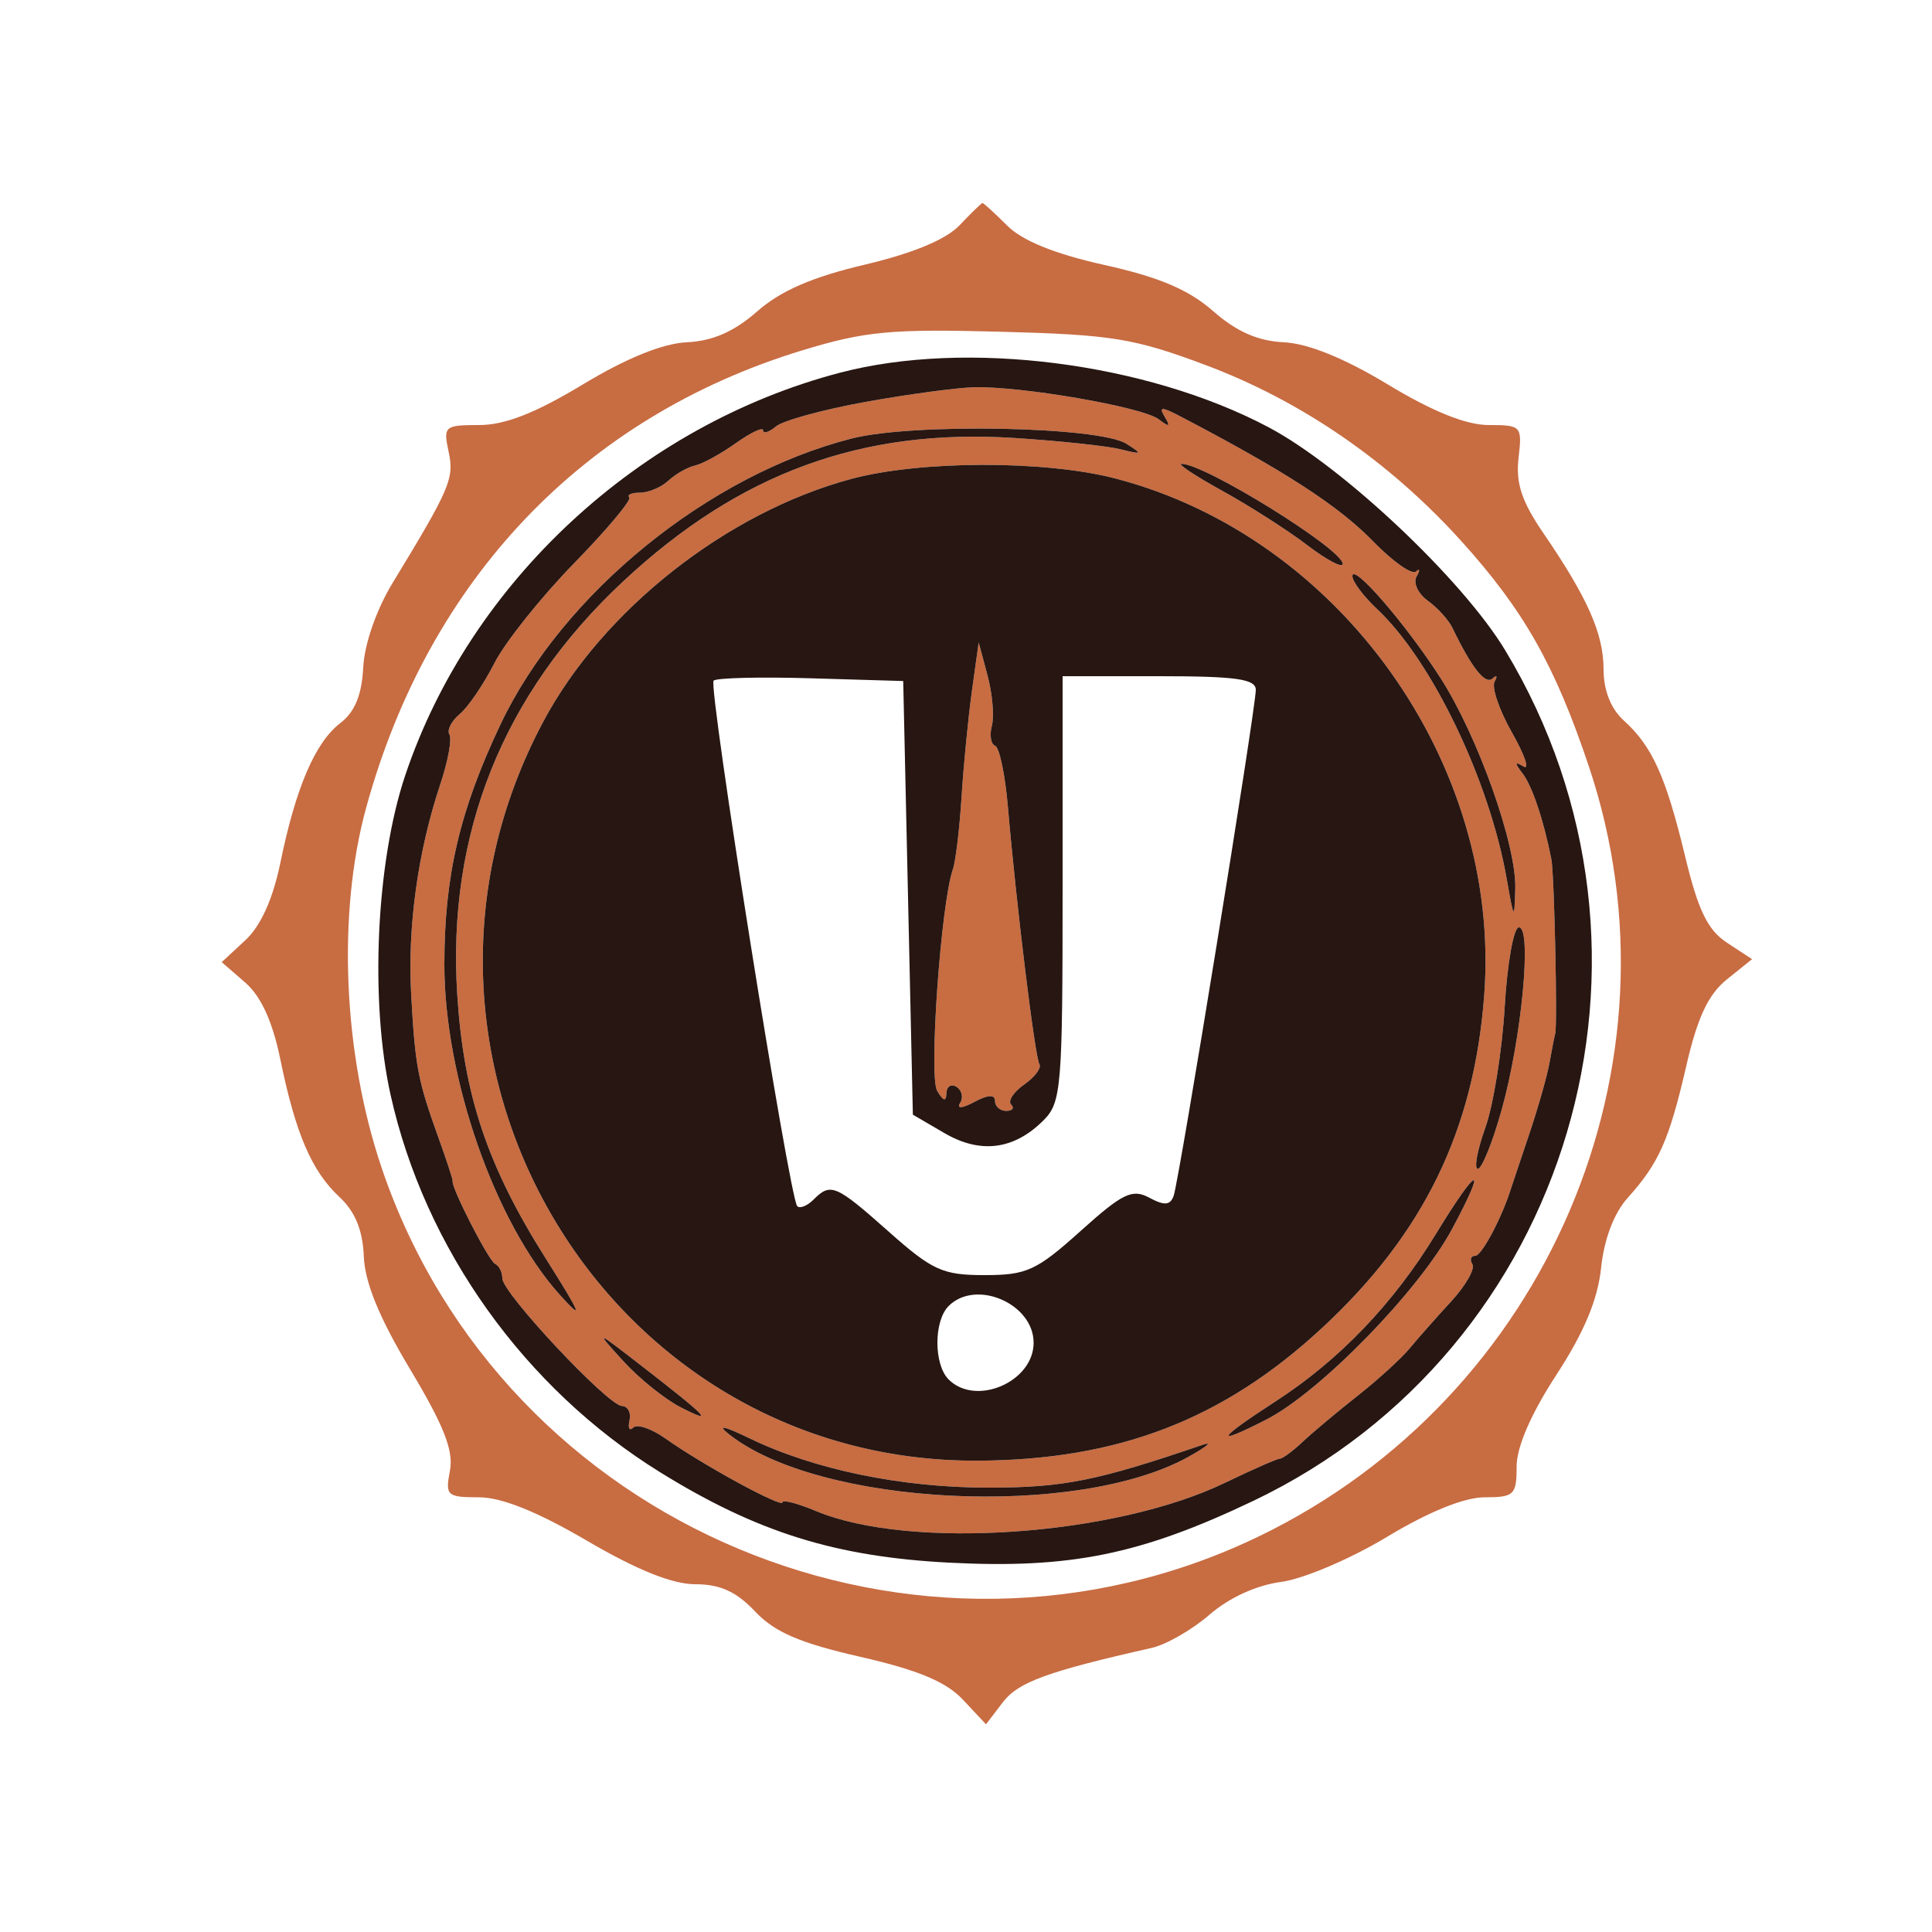<svg xmlns="http://www.w3.org/2000/svg" width="200" height="200" viewBox="0 0 200 200" version="1.1"><path d="M 99.342 23.313 C 97.939 24.794, 94.497 26.224, 89.507 27.401 C 84.086 28.679, 80.820 30.097, 78.393 32.228 C 76 34.329, 73.787 35.302, 71.104 35.432 C 68.590 35.554, 64.841 37.075, 60.316 39.809 C 55.428 42.762, 52.267 44, 49.610 44 C 46.020 44, 45.869 44.131, 46.438 46.750 C 47.041 49.529, 46.615 50.528, 40.655 60.324 C 38.964 63.104, 37.725 66.661, 37.600 69.099 C 37.453 71.951, 36.733 73.700, 35.234 74.849 C 32.633 76.841, 30.621 81.521, 29.030 89.281 C 28.256 93.059, 26.997 95.849, 25.399 97.331 L 22.953 99.599 25.388 101.716 C 27.025 103.139, 28.216 105.748, 29.020 109.667 C 30.595 117.350, 32.265 121.238, 35.140 123.914 C 36.766 125.429, 37.550 127.341, 37.662 130.064 C 37.773 132.790, 39.263 136.419, 42.462 141.758 C 45.963 147.601, 46.972 150.175, 46.576 152.250 C 46.083 154.828, 46.270 155, 49.567 155 C 51.929 155, 55.607 156.477, 60.771 159.500 C 65.943 162.528, 69.611 164, 71.982 164 C 74.551 164, 76.227 164.763, 78.164 166.816 C 80.190 168.962, 82.782 170.080, 89.052 171.512 C 95.025 172.876, 97.939 174.092, 99.676 175.946 L 102.071 178.500 103.819 176.212 C 105.410 174.128, 108.412 173.033, 119.232 170.588 C 120.734 170.249, 123.434 168.694, 125.232 167.133 C 127.231 165.396, 130.098 164.087, 132.618 163.760 C 134.889 163.465, 139.792 161.382, 143.554 159.113 C 147.894 156.495, 151.578 155, 153.687 155 C 156.743 155, 157 154.753, 157 151.820 C 157 149.783, 158.483 146.363, 161.124 142.310 C 163.992 137.908, 165.400 134.536, 165.746 131.240 C 166.058 128.262, 167.082 125.571, 168.499 124 C 171.727 120.423, 172.793 118.020, 174.569 110.319 C 175.719 105.329, 176.842 102.936, 178.757 101.395 L 181.373 99.291 178.781 97.592 C 176.780 96.281, 175.795 94.255, 174.456 88.697 C 172.454 80.389, 171.041 77.252, 168.102 74.593 C 166.752 73.371, 166 71.475, 166 69.295 C 166 65.610, 164.360 61.898, 159.759 55.174 C 157.527 51.912, 156.897 50.005, 157.199 47.424 C 157.586 44.103, 157.493 44, 154.109 44 C 151.782 44, 148.310 42.604, 143.684 39.809 C 139.159 37.075, 135.410 35.554, 132.896 35.432 C 130.205 35.301, 127.998 34.327, 125.579 32.203 C 123.058 29.990, 120.007 28.693, 114.370 27.439 C 109.201 26.289, 105.841 24.931, 104.267 23.358 C 102.970 22.061, 101.817 21.008, 101.705 21.017 C 101.592 21.027, 100.529 22.060, 99.342 23.313 M 83 36.284 C 60.397 43.185, 44.386 59.989, 37.905 83.613 C 34.887 94.614, 35.522 109.162, 39.535 120.976 C 52.157 158.131, 95.084 176.103, 130.387 159.012 C 160.139 144.609, 174.846 110.239, 164.480 79.340 C 160.955 68.836, 157.732 63.150, 151.226 55.961 C 143.796 47.750, 134.702 41.497, 124.801 37.790 C 117.381 35.011, 115.121 34.645, 103.500 34.338 C 92.181 34.039, 89.530 34.291, 83 36.284 M 89.578 41.610 C 85.221 42.396, 81.059 43.536, 80.328 44.143 C 79.598 44.749, 79 44.934, 79 44.554 C 79 44.175, 77.731 44.767, 76.180 45.872 C 74.629 46.976, 72.727 48.020, 71.954 48.190 C 71.180 48.361, 69.942 49.063, 69.202 49.750 C 68.463 50.438, 67.139 51, 66.262 51 C 65.385 51, 64.882 51.216, 65.146 51.480 C 65.410 51.743, 62.828 54.826, 59.409 58.330 C 55.990 61.835, 52.282 66.486, 51.170 68.668 C 50.057 70.849, 48.443 73.217, 47.584 73.930 C 46.725 74.643, 46.248 75.592, 46.524 76.039 C 46.801 76.486, 46.377 78.798, 45.582 81.176 C 43.254 88.147, 42.174 95.931, 42.564 102.950 C 42.977 110.405, 43.250 111.841, 45.385 117.764 C 46.230 120.109, 46.892 122.134, 46.858 122.264 C 46.685 122.906, 50.600 130.544, 51.250 130.833 C 51.663 131.017, 52 131.692, 52 132.335 C 52 133.847, 62.905 145.486, 64.378 145.545 C 64.995 145.570, 65.350 146.245, 65.167 147.045 C 64.983 147.845, 65.158 148.176, 65.554 147.780 C 65.950 147.383, 67.450 147.894, 68.887 148.914 C 72.725 151.640, 81 156.151, 81 155.519 C 81 155.219, 82.563 155.626, 84.473 156.424 C 94.165 160.474, 115.396 159.005, 126.818 153.495 C 129.667 152.121, 132.224 150.997, 132.499 150.998 C 132.775 150.999, 133.837 150.213, 134.860 149.250 C 135.882 148.287, 138.433 146.150, 140.528 144.500 C 142.623 142.850, 145.049 140.641, 145.919 139.591 C 146.788 138.541, 148.729 136.347, 150.230 134.714 C 151.732 133.081, 152.718 131.352, 152.421 130.872 C 152.125 130.393, 152.260 130, 152.722 130 C 153.386 130, 155.501 126.005, 156.428 123 C 156.513 122.725, 157.343 120.250, 158.273 117.500 C 159.203 114.750, 160.164 111.375, 160.408 110 C 160.652 108.625, 160.916 107.275, 160.994 107 C 161.242 106.131, 160.900 90.502, 160.600 88.967 C 159.809 84.925, 158.611 81.354, 157.612 80.058 C 156.772 78.969, 156.797 78.794, 157.712 79.344 C 158.379 79.744, 157.844 78.168, 156.523 75.843 C 155.202 73.517, 154.391 71.138, 154.721 70.557 C 155.051 69.976, 154.951 69.835, 154.500 70.244 C 153.757 70.917, 152.349 69.134, 150.355 65 C 149.957 64.175, 148.807 62.907, 147.799 62.182 C 146.791 61.456, 146.271 60.331, 146.644 59.682 C 147.016 59.032, 146.986 58.800, 146.578 59.166 C 146.169 59.532, 144.184 58.135, 142.167 56.061 C 138.566 52.357, 132.993 48.744, 122.145 43.082 C 120.219 42.076, 119.936 42.093, 120.587 43.176 C 121.203 44.199, 121.056 44.249, 119.942 43.399 C 118.283 42.132, 105.706 39.957, 100.807 40.090 C 98.988 40.139, 93.935 40.823, 89.578 41.610 M 88.183 45.391 C 73.311 49.175, 58.227 61.454, 51.807 75 C 47.585 83.909, 46 90.689, 46 99.839 C 46 111.561, 51.225 126.540, 57.915 134 C 60.486 136.866, 60.223 136.183, 56.467 130.232 C 50.459 120.713, 48.007 113.399, 47.336 103 C 46.258 86.298, 52.067 71.804, 64.489 60.204 C 76.509 48.978, 89.187 44.326, 105 45.339 C 109.675 45.638, 114.625 46.165, 116 46.510 C 118.243 47.073, 118.306 47.015, 116.612 45.942 C 113.781 44.149, 94.530 43.775, 88.183 45.391 M 88.112 49.581 C 75.213 53.050, 62.395 63.153, 56.238 74.704 C 37.751 109.390, 62.439 151.393, 101.206 151.209 C 115.761 151.140, 126.600 146.968, 136.828 137.499 C 147.373 127.736, 152.594 117.028, 153.647 103 C 155.445 79.044, 138.691 55.582, 115.465 49.533 C 108.175 47.634, 95.266 47.657, 88.112 49.581 M 126.581 50.838 C 129.376 52.380, 133.313 54.900, 135.331 56.439 C 137.349 57.978, 138.999 58.846, 138.998 58.369 C 138.995 56.857, 124.649 47.965, 122.300 48.018 C 121.860 48.028, 123.786 49.297, 126.581 50.838 M 140 59.646 C 140 60.199, 141.160 61.741, 142.578 63.073 C 148.241 68.393, 154.201 80.814, 155.979 91 C 156.717 95.227, 156.771 95.287, 156.861 92 C 156.986 87.464, 153.006 76.243, 149.128 70.199 C 145.544 64.615, 140 58.205, 140 59.646 M 100.616 71.500 C 100.232 74.250, 99.748 79.200, 99.540 82.500 C 99.331 85.800, 98.926 89.175, 98.638 90 C 97.403 93.547, 96.134 111.414, 97.011 112.913 C 97.643 113.994, 97.949 114.082, 97.970 113.191 C 97.986 112.471, 98.457 112.165, 99.016 112.510 C 99.575 112.856, 99.746 113.602, 99.396 114.169 C 99.007 114.797, 99.587 114.756, 100.879 114.065 C 102.277 113.317, 103 113.283, 103 113.965 C 103 114.534, 103.525 115, 104.167 115 C 104.808 115, 105.036 114.703, 104.673 114.340 C 104.310 113.977, 104.917 113.046, 106.023 112.271 C 107.129 111.497, 107.837 110.545, 107.597 110.157 C 107.135 109.409, 105.202 93.605, 104.336 83.500 C 104.054 80.200, 103.460 77.366, 103.017 77.202 C 102.575 77.038, 102.422 76.102, 102.679 75.121 C 102.935 74.141, 102.733 71.800, 102.229 69.919 L 101.313 66.500 100.616 71.500 M 155.765 104.250 C 155.498 108.787, 154.594 114.412, 153.757 116.750 C 152.919 119.088, 152.572 121, 152.985 121 C 153.398 121, 154.502 118.273, 155.437 114.940 C 157.523 107.505, 158.616 96, 157.236 96 C 156.694 96, 156.032 99.713, 155.765 104.250 M 148.638 127.750 C 144.257 134.935, 138.659 140.782, 132.084 145.043 C 125.948 149.018, 125.549 149.781, 131.079 146.960 C 136.639 144.123, 146.888 133.613, 150.312 127.237 C 154.068 120.243, 153.020 120.564, 148.638 127.750 M 64.500 140.879 C 66.150 142.694, 68.850 144.865, 70.500 145.704 C 74.006 147.486, 73.307 146.744, 66.500 141.461 C 61.606 137.663, 61.564 137.650, 64.500 140.879 M 75.440 148.454 C 84.795 155.900, 111.457 157.228, 123 150.824 C 124.925 149.756, 125.600 149.190, 124.500 149.566 C 113.555 153.308, 110.089 154, 102.305 154 C 93.294 154, 84.273 152.133, 77.560 148.879 C 74.956 147.616, 74.196 147.464, 75.440 148.454" stroke="none" fill="#c86c42" fill-rule="evenodd"/><path d="M 87 38.571 C 66.197 44.015, 48.654 60.255, 41.944 80.279 C 38.932 89.268, 38.275 103.644, 40.433 113.341 C 43.967 129.229, 54.300 143.705, 68.305 152.387 C 78.344 158.611, 86.480 161.159, 98.261 161.766 C 110.793 162.411, 118.066 160.934, 129.730 155.374 C 162.606 139.704, 174.751 98.717, 155.821 67.324 C 151.397 59.986, 138.980 48.283, 131.314 44.225 C 118.669 37.532, 100.049 35.156, 87 38.571 M 89.578 41.610 C 85.221 42.396, 81.059 43.536, 80.328 44.143 C 79.598 44.749, 79 44.934, 79 44.554 C 79 44.175, 77.731 44.767, 76.180 45.872 C 74.629 46.976, 72.727 48.020, 71.954 48.190 C 71.180 48.361, 69.942 49.063, 69.202 49.750 C 68.463 50.438, 67.139 51, 66.262 51 C 65.385 51, 64.882 51.216, 65.146 51.480 C 65.410 51.743, 62.828 54.826, 59.409 58.330 C 55.990 61.835, 52.282 66.486, 51.170 68.668 C 50.057 70.849, 48.443 73.217, 47.584 73.930 C 46.725 74.643, 46.248 75.592, 46.524 76.039 C 46.801 76.486, 46.377 78.798, 45.582 81.176 C 43.254 88.147, 42.174 95.931, 42.564 102.950 C 42.977 110.405, 43.250 111.841, 45.385 117.764 C 46.230 120.109, 46.892 122.134, 46.858 122.264 C 46.685 122.906, 50.600 130.544, 51.250 130.833 C 51.663 131.017, 52 131.692, 52 132.335 C 52 133.847, 62.905 145.486, 64.378 145.545 C 64.995 145.570, 65.350 146.245, 65.167 147.045 C 64.983 147.845, 65.158 148.176, 65.554 147.780 C 65.950 147.383, 67.450 147.894, 68.887 148.914 C 72.725 151.640, 81 156.151, 81 155.519 C 81 155.219, 82.563 155.626, 84.473 156.424 C 94.165 160.474, 115.396 159.005, 126.818 153.495 C 129.667 152.121, 132.224 150.997, 132.499 150.998 C 132.775 150.999, 133.837 150.213, 134.860 149.250 C 135.882 148.287, 138.433 146.150, 140.528 144.500 C 142.623 142.850, 145.049 140.641, 145.919 139.591 C 146.788 138.541, 148.729 136.347, 150.230 134.714 C 151.732 133.081, 152.718 131.352, 152.421 130.872 C 152.125 130.393, 152.260 130, 152.722 130 C 153.386 130, 155.501 126.005, 156.428 123 C 156.513 122.725, 157.343 120.250, 158.273 117.500 C 159.203 114.750, 160.164 111.375, 160.408 110 C 160.652 108.625, 160.916 107.275, 160.994 107 C 161.242 106.131, 160.900 90.502, 160.600 88.967 C 159.809 84.925, 158.611 81.354, 157.612 80.058 C 156.772 78.969, 156.797 78.794, 157.712 79.344 C 158.379 79.744, 157.844 78.168, 156.523 75.843 C 155.202 73.517, 154.391 71.138, 154.721 70.557 C 155.051 69.976, 154.951 69.835, 154.500 70.244 C 153.757 70.917, 152.349 69.134, 150.355 65 C 149.957 64.175, 148.807 62.907, 147.799 62.182 C 146.791 61.456, 146.271 60.331, 146.644 59.682 C 147.016 59.032, 146.986 58.800, 146.578 59.166 C 146.169 59.532, 144.184 58.135, 142.167 56.061 C 138.566 52.357, 132.993 48.744, 122.145 43.082 C 120.219 42.076, 119.936 42.093, 120.587 43.176 C 121.203 44.199, 121.056 44.249, 119.942 43.399 C 118.283 42.132, 105.706 39.957, 100.807 40.090 C 98.988 40.139, 93.935 40.823, 89.578 41.610 M 88.183 45.391 C 73.311 49.175, 58.227 61.454, 51.807 75 C 47.585 83.909, 46 90.689, 46 99.839 C 46 111.561, 51.225 126.540, 57.915 134 C 60.486 136.866, 60.223 136.183, 56.467 130.232 C 50.459 120.713, 48.007 113.399, 47.336 103 C 46.258 86.298, 52.067 71.804, 64.489 60.204 C 76.509 48.978, 89.187 44.326, 105 45.339 C 109.675 45.638, 114.625 46.165, 116 46.510 C 118.243 47.073, 118.306 47.015, 116.612 45.942 C 113.781 44.149, 94.530 43.775, 88.183 45.391 M 88.112 49.581 C 75.213 53.050, 62.395 63.153, 56.238 74.704 C 37.751 109.390, 62.439 151.393, 101.206 151.209 C 115.761 151.140, 126.600 146.968, 136.828 137.499 C 147.373 127.736, 152.594 117.028, 153.647 103 C 155.445 79.044, 138.691 55.582, 115.465 49.533 C 108.175 47.634, 95.266 47.657, 88.112 49.581 M 126.581 50.838 C 129.376 52.380, 133.313 54.900, 135.331 56.439 C 137.349 57.978, 138.999 58.846, 138.998 58.369 C 138.995 56.857, 124.649 47.965, 122.300 48.018 C 121.860 48.028, 123.786 49.297, 126.581 50.838 M 140 59.646 C 140 60.199, 141.160 61.741, 142.578 63.073 C 148.241 68.393, 154.201 80.814, 155.979 91 C 156.717 95.227, 156.771 95.287, 156.861 92 C 156.986 87.464, 153.006 76.243, 149.128 70.199 C 145.544 64.615, 140 58.205, 140 59.646 M 100.616 71.500 C 100.232 74.250, 99.748 79.200, 99.540 82.500 C 99.331 85.800, 98.926 89.175, 98.638 90 C 97.403 93.547, 96.134 111.414, 97.011 112.913 C 97.643 113.994, 97.949 114.082, 97.970 113.191 C 97.986 112.471, 98.457 112.165, 99.016 112.510 C 99.575 112.856, 99.746 113.602, 99.396 114.169 C 99.007 114.797, 99.587 114.756, 100.879 114.065 C 102.277 113.317, 103 113.283, 103 113.965 C 103 114.534, 103.525 115, 104.167 115 C 104.808 115, 105.036 114.703, 104.673 114.340 C 104.310 113.977, 104.917 113.046, 106.023 112.271 C 107.129 111.497, 107.837 110.545, 107.597 110.157 C 107.135 109.409, 105.202 93.605, 104.336 83.500 C 104.054 80.200, 103.460 77.366, 103.017 77.202 C 102.575 77.038, 102.422 76.102, 102.679 75.121 C 102.935 74.141, 102.733 71.800, 102.229 69.919 L 101.313 66.500 100.616 71.500 M 73.872 70.461 C 73.288 71.045, 81.725 124.058, 82.530 124.863 C 82.807 125.140, 83.566 124.834, 84.217 124.183 C 85.995 122.405, 86.511 122.625, 92 127.500 C 96.527 131.521, 97.584 132, 101.925 132 C 106.284 132, 107.305 131.532, 111.852 127.443 C 116.216 123.519, 117.205 123.039, 118.975 123.986 C 120.542 124.825, 121.140 124.779, 121.496 123.793 C 122.072 122.194, 130 73.361, 130 71.411 C 130 70.290, 127.943 70, 120 70 L 110 70 110 92 C 110 112.572, 109.872 114.128, 108.025 115.975 C 104.971 119.029, 101.501 119.477, 97.770 117.299 L 94.500 115.391 94 92.945 L 93.500 70.500 83.950 70.216 C 78.698 70.060, 74.163 70.170, 73.872 70.461 M 155.765 104.250 C 155.498 108.787, 154.594 114.412, 153.757 116.750 C 152.919 119.088, 152.572 121, 152.985 121 C 153.398 121, 154.502 118.273, 155.437 114.940 C 157.523 107.505, 158.616 96, 157.236 96 C 156.694 96, 156.032 99.713, 155.765 104.250 M 148.638 127.750 C 144.257 134.935, 138.659 140.782, 132.084 145.043 C 125.948 149.018, 125.549 149.781, 131.079 146.960 C 136.639 144.123, 146.888 133.613, 150.312 127.237 C 154.068 120.243, 153.020 120.564, 148.638 127.750 M 98.200 135.200 C 96.653 136.747, 96.653 141.253, 98.200 142.800 C 101.028 145.628, 107 143.049, 107 139 C 107 134.951, 101.028 132.372, 98.200 135.200 M 64.500 140.879 C 66.150 142.694, 68.850 144.865, 70.500 145.704 C 74.006 147.486, 73.307 146.744, 66.500 141.461 C 61.606 137.663, 61.564 137.650, 64.500 140.879 M 75.440 148.454 C 84.795 155.900, 111.457 157.228, 123 150.824 C 124.925 149.756, 125.600 149.190, 124.500 149.566 C 113.555 153.308, 110.089 154, 102.305 154 C 93.294 154, 84.273 152.133, 77.560 148.879 C 74.956 147.616, 74.196 147.464, 75.440 148.454" stroke="none" fill="#271611" fill-rule="evenodd"/></svg>